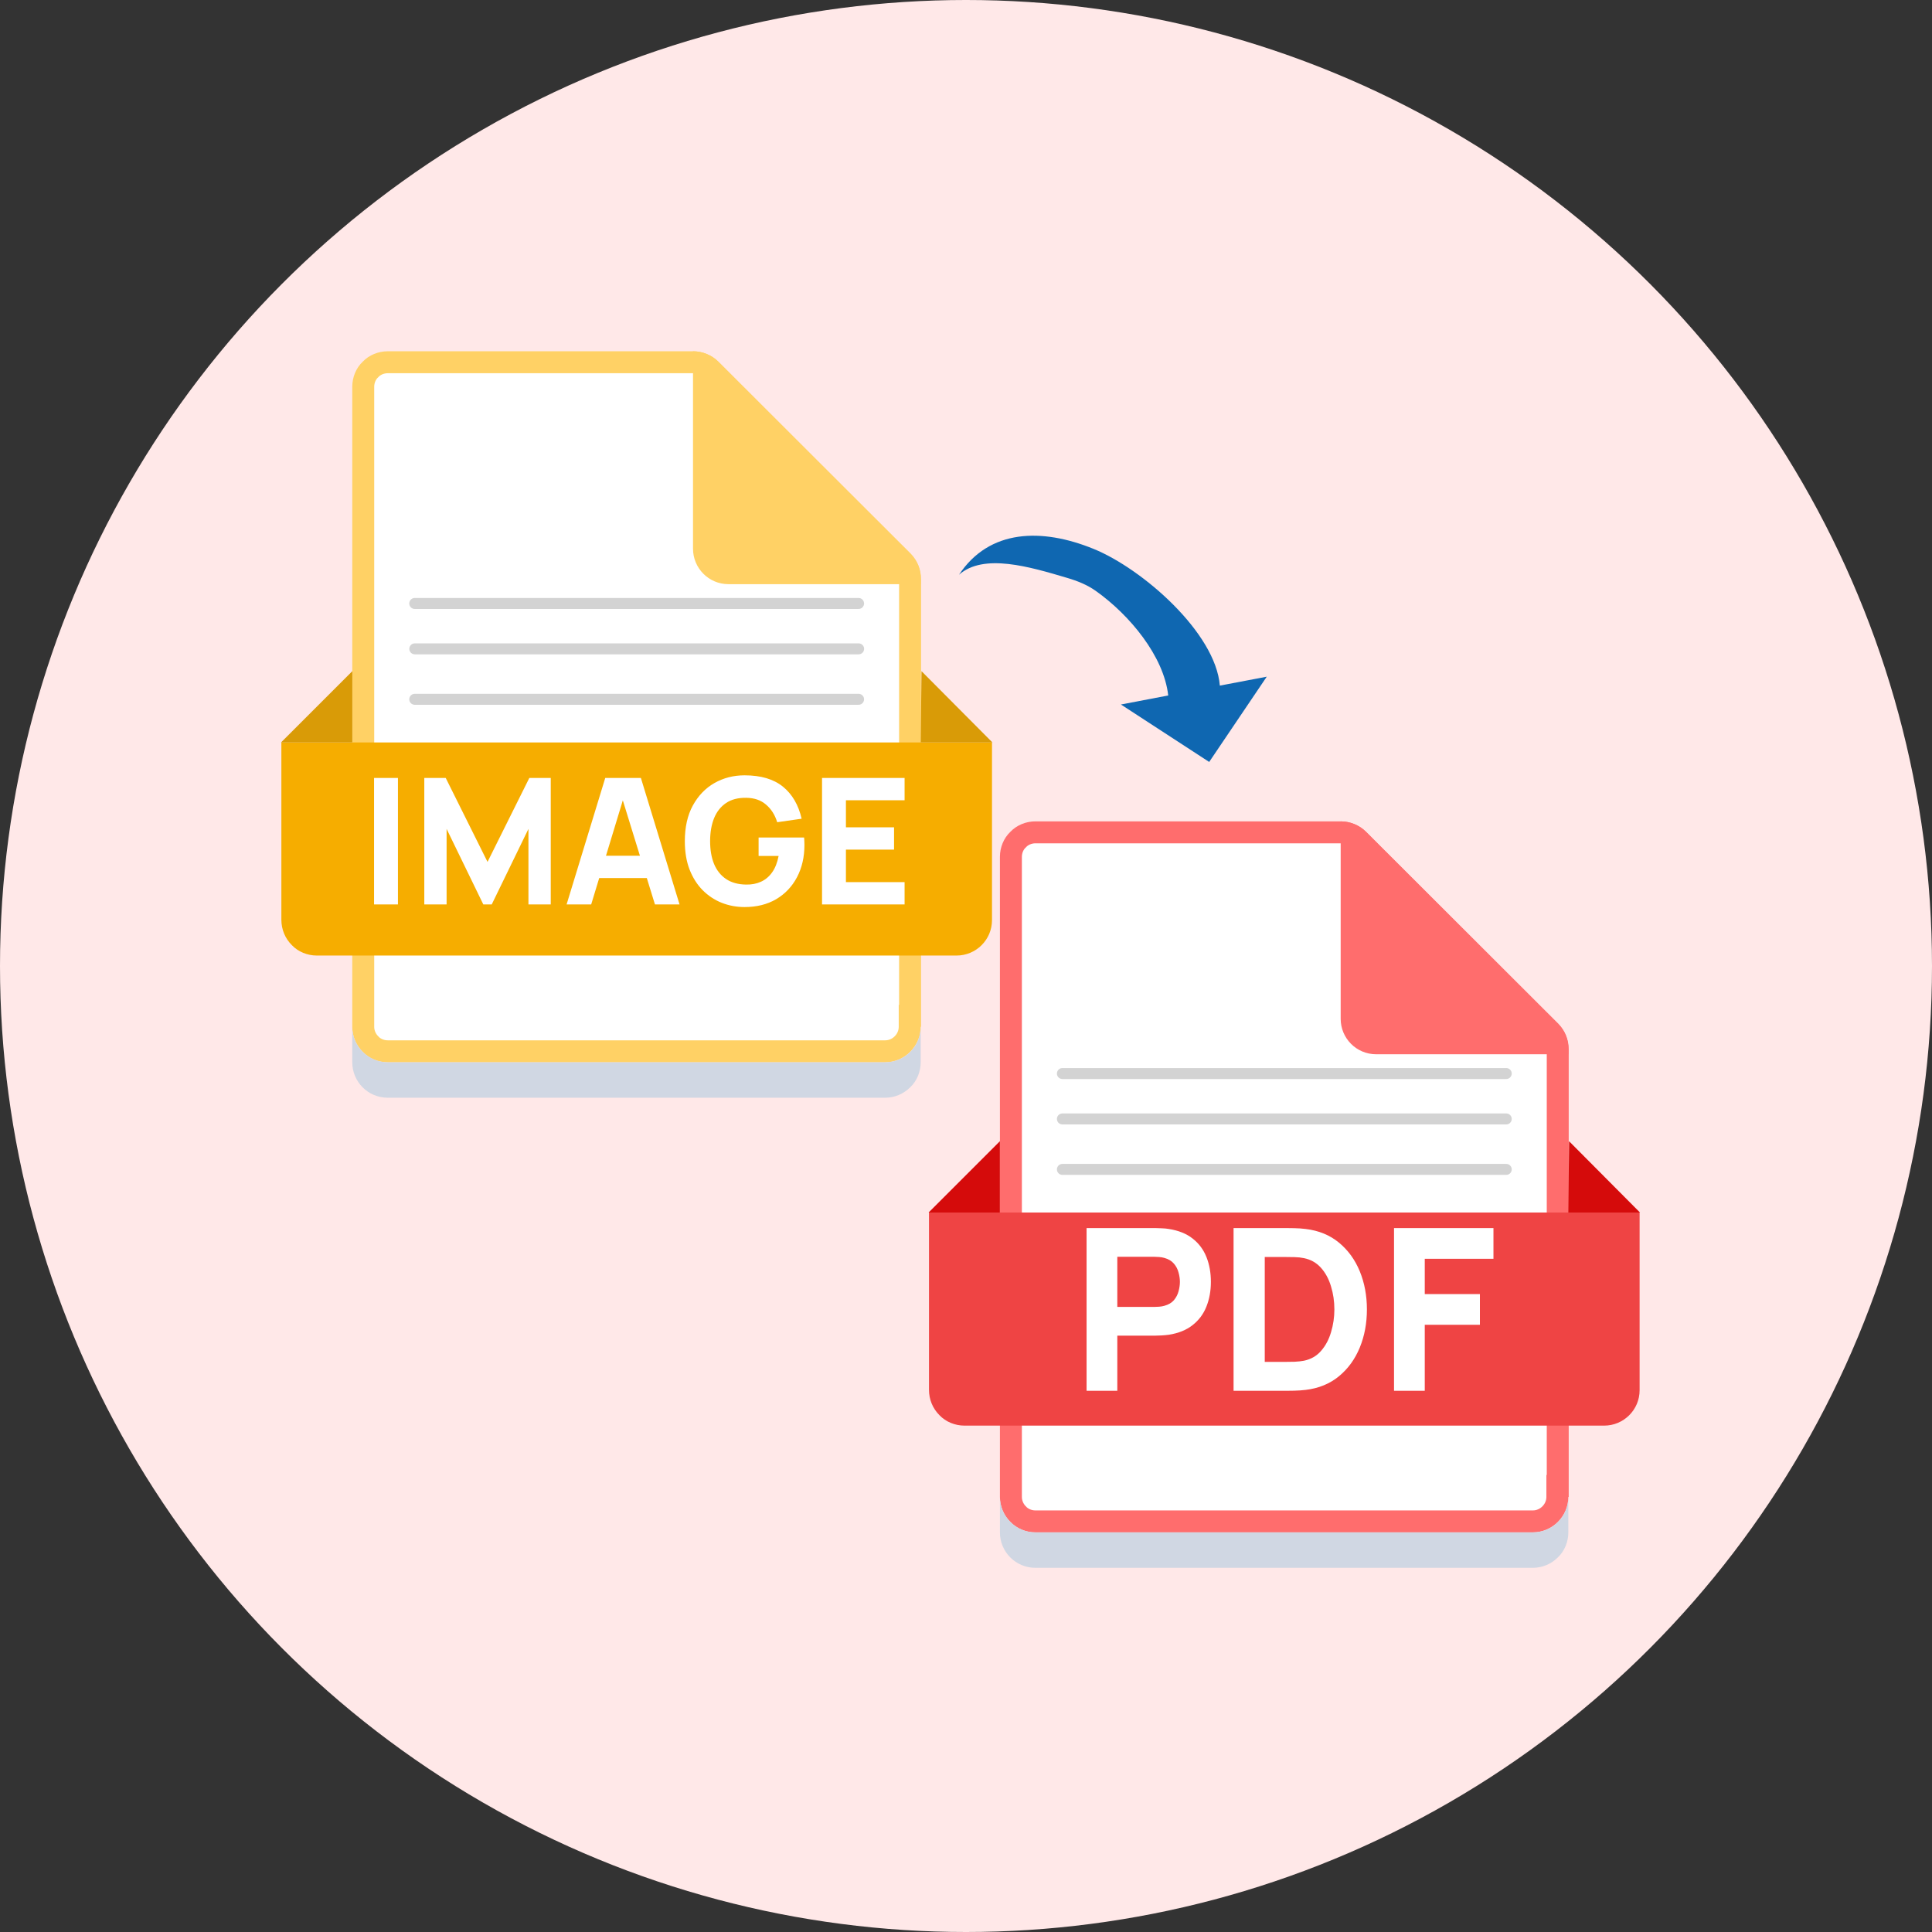 <svg width="88" height="88" viewBox="0 0 88 88" fill="none" xmlns="http://www.w3.org/2000/svg">
<rect x="0" y="0" width="88" height="88" fill="#333333" stroke="none"/>
<circle cx="44" cy="44" r="44" fill="#FFE8E8"/>
<g clip-path="url(#clip0_1869_29647)">
<path d="M41.453 46.27H41.436V46.77C41.436 47.06 41.32 47.342 41.106 47.555C40.893 47.769 40.611 47.885 40.321 47.885H17.66C17.361 47.885 17.072 47.764 16.884 47.565L16.88 47.56L16.875 47.555C16.661 47.342 16.545 47.06 16.545 46.77L16.545 17.615C16.545 17.316 16.666 17.026 16.864 16.839L16.875 16.829L16.884 16.819C17.072 16.621 17.361 16.5 17.66 16.5H31.566C31.862 16.5 32.159 16.619 32.368 16.829L41.123 25.584C41.335 25.796 41.453 26.077 41.453 26.387V46.27Z" fill="white" stroke="#FFD165"/>
<path d="M41.936 46.77V48.385C41.936 48.81 41.766 49.235 41.46 49.524C41.154 49.83 40.746 50 40.321 50H17.66C16.759 50 16.045 49.269 16.045 48.385V46.77C16.045 47.195 16.215 47.603 16.521 47.909C16.827 48.215 17.235 48.385 17.66 48.385H40.321C41.222 48.385 41.936 47.654 41.936 46.77Z" fill="#D0D7E3"/>
<path d="M12.799 33.817H45.184V41.909C45.184 42.81 44.453 43.524 43.569 43.524H14.431C14.006 43.524 13.581 43.354 13.292 43.048C12.986 42.742 12.816 42.334 12.816 41.892L12.816 33.817H12.799Z" fill="#F6AD00"/>
<path d="M16.048 33.817V30.57L12.801 33.817H16.048ZM41.939 33.817L41.973 30.57L45.203 33.817H41.939Z" fill="#D99B07"/>
<path d="M41.936 26.387V26.608H33.181C32.28 26.608 31.566 25.877 31.566 24.993V16C31.991 16 32.416 16.17 32.722 16.476L41.494 25.231C41.783 25.537 41.953 25.945 41.936 26.387Z" fill="#FFD165"/>
<path d="M17.038 41.195V35.435H18.126V41.195H17.038ZM19.326 41.195V35.435H20.302L22.206 39.259L24.11 35.435H25.086V41.195H24.07V37.755L22.398 41.195H22.014L20.342 37.755V41.195H19.326ZM25.808 41.195L27.568 35.435H29.192L30.952 41.195H29.832L28.264 36.115H28.472L26.928 41.195H25.808ZM26.864 39.995V38.979H29.904V39.995H26.864ZM33.913 41.315C33.55 41.315 33.205 41.251 32.877 41.123C32.549 40.992 32.258 40.8 32.005 40.547C31.755 40.294 31.556 39.98 31.409 39.607C31.265 39.234 31.193 38.803 31.193 38.315C31.193 37.678 31.314 37.136 31.557 36.691C31.802 36.243 32.13 35.902 32.541 35.667C32.955 35.432 33.412 35.315 33.913 35.315C34.654 35.315 35.237 35.487 35.661 35.831C36.085 36.175 36.369 36.662 36.513 37.291L35.401 37.451C35.297 37.115 35.127 36.847 34.889 36.647C34.654 36.444 34.353 36.342 33.985 36.339C33.62 36.334 33.316 36.412 33.073 36.575C32.831 36.738 32.648 36.968 32.525 37.267C32.405 37.566 32.345 37.915 32.345 38.315C32.345 38.715 32.405 39.062 32.525 39.355C32.648 39.648 32.831 39.876 33.073 40.039C33.316 40.202 33.62 40.286 33.985 40.291C34.233 40.296 34.457 40.254 34.657 40.163C34.86 40.072 35.031 39.93 35.169 39.735C35.308 39.54 35.407 39.291 35.465 38.987H34.553V38.147H36.625C36.63 38.182 36.635 38.243 36.637 38.331C36.64 38.419 36.641 38.47 36.641 38.483C36.641 39.035 36.529 39.524 36.305 39.951C36.081 40.378 35.765 40.712 35.357 40.955C34.949 41.195 34.468 41.315 33.913 41.315ZM37.443 41.195V35.435H41.203V36.451H38.531V37.683H40.723V38.699H38.531V40.179H41.203V41.195H37.443Z" fill="white"/>
<path d="M18.891 27.487H39.107" stroke="#D3D3D3" stroke-width="0.5" stroke-linecap="round"/>
<path d="M18.893 29.554H39.109" stroke="#D3D3D3" stroke-width="0.5" stroke-linecap="round"/>
<path d="M18.891 31.852H39.107" stroke="#D3D3D3" stroke-width="0.5" stroke-linecap="round"/>
</g>
<g clip-path="url(#clip1_1869_29647)">
<path d="M70.953 67.682H70.936V68.182C70.936 68.473 70.82 68.754 70.606 68.968C70.393 69.181 70.111 69.297 69.821 69.297H47.16C46.861 69.297 46.572 69.176 46.384 68.978L46.38 68.973L46.374 68.968C46.161 68.754 46.045 68.473 46.045 68.182V39.027C46.045 38.729 46.166 38.439 46.364 38.252L46.375 38.242L46.384 38.232C46.572 38.034 46.861 37.912 47.16 37.912H61.066C61.362 37.912 61.659 38.032 61.868 38.242L70.623 46.997C70.835 47.209 70.953 47.489 70.953 47.799V67.682Z" fill="white" stroke="#FF6D6D"/>
<path d="M71.436 68.182V69.797C71.436 70.222 71.266 70.647 70.96 70.936C70.654 71.242 70.246 71.412 69.821 71.412H47.16C46.259 71.412 45.545 70.681 45.545 69.797V68.182C45.545 68.607 45.715 69.015 46.021 69.321C46.327 69.627 46.735 69.797 47.16 69.797H69.821C70.722 69.797 71.436 69.066 71.436 68.182Z" fill="#D0D7E3"/>
<path d="M42.297 55.228H74.682V63.32C74.682 64.221 73.951 64.935 73.067 64.935H43.929C43.504 64.935 43.079 64.765 42.79 64.459C42.484 64.153 42.314 63.745 42.314 63.303V55.228H42.297Z" fill="#EF4444"/>
<path d="M45.544 55.228V51.981L42.297 55.228H45.544ZM71.435 55.228L71.469 51.981L74.699 55.228H71.435Z" fill="#D50B0B"/>
<path d="M71.436 47.8V48.02H62.681C61.78 48.02 61.066 47.289 61.066 46.406V37.413C61.491 37.413 61.916 37.583 62.222 37.889L70.994 46.644C71.283 46.95 71.453 47.358 71.436 47.8Z" fill="#FF6D6D"/>
<path d="M49.492 63.349V55.937H52.621C52.693 55.937 52.789 55.94 52.91 55.947C53.033 55.95 53.143 55.961 53.239 55.978C53.682 56.047 54.044 56.193 54.325 56.416C54.61 56.639 54.819 56.92 54.953 57.26C55.087 57.596 55.154 57.972 55.154 58.387C55.154 58.802 55.085 59.179 54.948 59.519C54.814 59.855 54.605 60.135 54.32 60.358C54.038 60.581 53.678 60.727 53.239 60.796C53.143 60.809 53.033 60.82 52.91 60.827C52.786 60.834 52.69 60.837 52.621 60.837H50.892V63.349H49.492ZM50.892 59.529H52.56C52.632 59.529 52.711 59.526 52.796 59.519C52.882 59.512 52.961 59.499 53.033 59.478C53.222 59.427 53.368 59.341 53.471 59.221C53.574 59.097 53.644 58.962 53.682 58.814C53.723 58.663 53.743 58.521 53.743 58.387C53.743 58.253 53.723 58.112 53.682 57.965C53.644 57.814 53.574 57.678 53.471 57.558C53.368 57.435 53.222 57.347 53.033 57.296C52.961 57.275 52.882 57.261 52.796 57.255C52.711 57.248 52.632 57.244 52.56 57.244H50.892V59.529ZM56.187 63.349V55.937H58.586C58.644 55.937 58.764 55.938 58.946 55.942C59.128 55.945 59.303 55.957 59.471 55.978C60.068 56.05 60.574 56.258 60.989 56.601C61.405 56.944 61.72 57.38 61.937 57.908C62.153 58.437 62.261 59.015 62.261 59.643C62.261 60.271 62.153 60.849 61.937 61.377C61.72 61.906 61.405 62.342 60.989 62.685C60.574 63.028 60.068 63.236 59.471 63.308C59.303 63.328 59.128 63.34 58.946 63.344C58.764 63.347 58.644 63.349 58.586 63.349H56.187ZM57.608 62.031H58.586C58.678 62.031 58.804 62.029 58.962 62.026C59.119 62.019 59.262 62.004 59.389 61.98C59.711 61.914 59.974 61.763 60.176 61.527C60.382 61.29 60.533 61.005 60.629 60.672C60.729 60.339 60.779 59.996 60.779 59.643C60.779 59.272 60.727 58.92 60.624 58.588C60.525 58.255 60.372 57.973 60.166 57.743C59.96 57.514 59.701 57.368 59.389 57.306C59.262 57.279 59.119 57.263 58.962 57.26C58.804 57.256 58.678 57.255 58.586 57.255H57.608V62.031ZM63.496 63.349V55.937H68.025V57.337H64.896V58.943H67.408V60.343H64.896V63.349H63.496Z" fill="white"/>
<path d="M48.391 48.898H68.607" stroke="#D3D3D3" stroke-width="0.5" stroke-linecap="round"/>
<path d="M48.391 50.966H68.607" stroke="#D3D3D3" stroke-width="0.5" stroke-linecap="round"/>
<path d="M48.391 53.264H68.607" stroke="#D3D3D3" stroke-width="0.5" stroke-linecap="round"/>
</g>
<path d="M53.211 31.678L51.057 32.089L55.077 34.706L57.699 30.822L55.562 31.229C55.367 28.815 52.034 25.902 49.801 24.997C47.452 24.044 45.064 24.095 43.681 26.179C44.804 25.187 46.898 25.815 48.611 26.323C49.072 26.459 49.523 26.638 49.914 26.917C51.45 28.008 53.011 29.884 53.211 31.678Z" fill="#0F67B1"/>
<defs>
<clipPath id="clip0_1869_29647">
<rect width="34" height="34" fill="white" transform="translate(12 16)"/>
</clipPath>
<clipPath id="clip1_1869_29647">
<rect width="34" height="34" fill="white" transform="translate(41.5 37.412)"/>
</clipPath>
</defs>
</svg>
